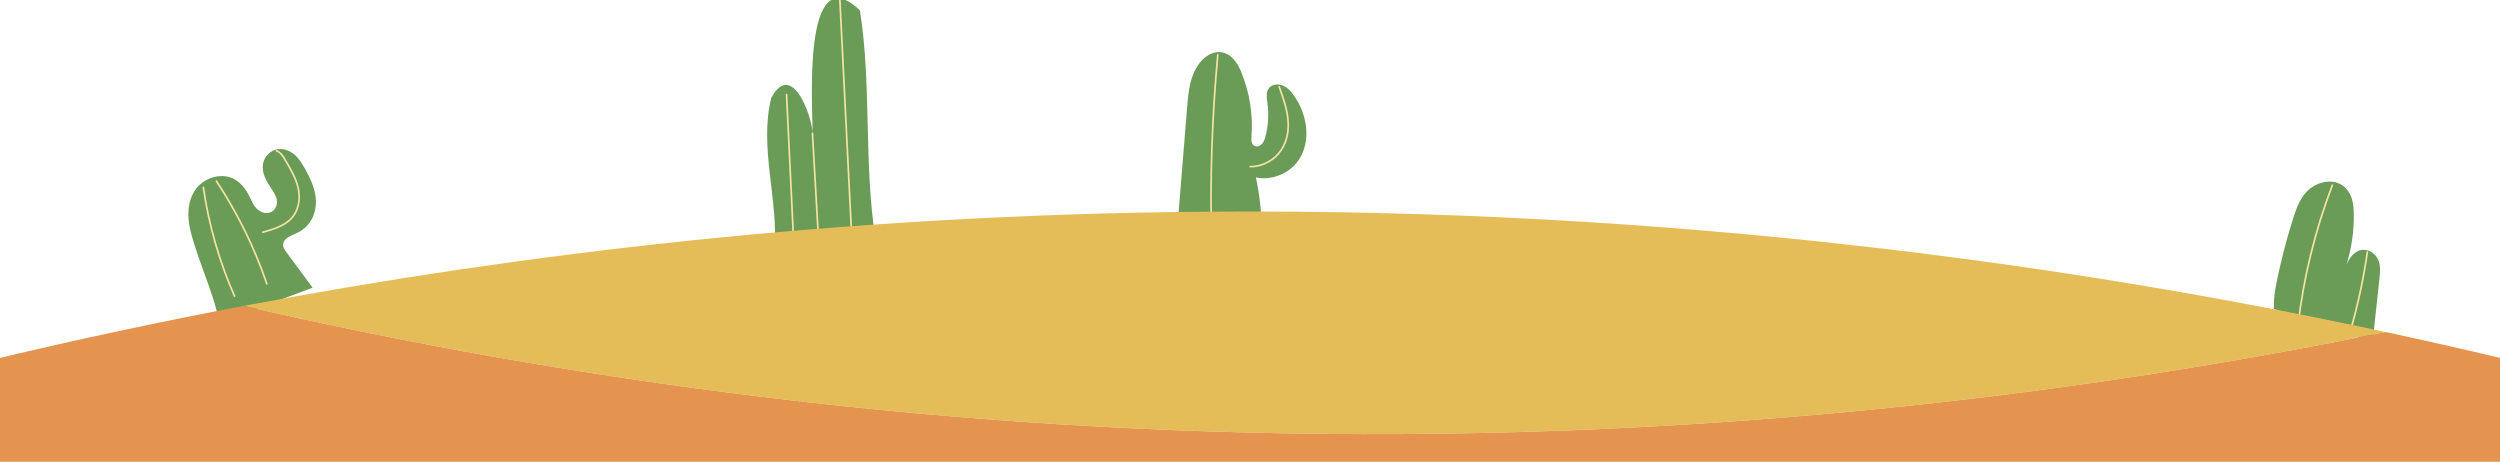 <svg width="1440" height="266" viewBox="0 0 1440 266" fill="none" xmlns="http://www.w3.org/2000/svg">
<path d="M1309.74 177.983C1309.74 173.817 1309.87 170.181 1310.66 166.012C1311.54 161.396 1312.51 156.795 1313.58 152.209C1315.69 143.168 1318.17 134.193 1321.02 125.308C1322.8 119.739 1324.86 114.005 1329.32 109.726C1333.77 105.447 1341.31 103.059 1347.22 105.68C1350.62 107.185 1352.98 110.105 1354.23 113.246C1355.48 116.385 1355.73 119.757 1355.79 123.079C1355.97 132.984 1354.54 142.91 1351.57 152.471C1353.27 148.666 1356 144.427 1360.65 143.935C1364.72 143.5 1368.49 146.4 1369.9 149.765C1371.32 153.129 1370.96 156.838 1370.57 160.406C1369.24 172.696 1367.92 184.986 1366.59 197.274" fill="#6A9B57"/>
<path d="M1343.44 106.656C1333.52 132.7 1326.89 159.698 1323.7 187.002" stroke="#F3E2A2" stroke-miterlimit="10" stroke-linecap="round"/>
<path d="M1363.6 145.202C1361.51 159.834 1358.43 174.36 1354.37 188.676" stroke="#F3E2A2" stroke-miterlimit="10" stroke-linecap="round"/>
<path d="M126.104 185.86C124.514 170.862 109.987 141.691 108.645 126.674C108.069 120.227 109.074 113.382 113.412 108.14C117.749 102.898 126.04 99.818 132.898 102.273C138.254 104.19 141.61 108.859 143.856 113.515C144.945 115.774 145.892 118.146 147.695 120.026C149.498 121.905 152.43 123.212 155.123 122.513C158.51 121.634 160.016 117.975 159.414 114.937C158.812 111.899 156.707 109.283 154.976 106.595C152.637 102.966 150.878 98.843 151.439 94.709C152.001 90.576 155.434 86.53 160.157 85.932C163.558 85.502 167.003 86.897 169.491 88.965C171.976 91.035 173.658 93.722 175.202 96.403C178.756 102.569 181.858 109.153 181.999 116.053C182.14 122.953 178.779 130.26 171.95 133.738C168.382 135.555 163.434 136.979 163.069 140.573C162.884 142.384 164.059 144.063 165.188 145.591C170.142 152.297 175.098 159.006 180.052 165.713" fill="#6A9B57"/>
<path d="M159.285 86.917C161.546 87.701 162.848 89.726 163.974 91.608C167.28 97.147 170.632 102.795 171.876 108.944C173.121 115.093 171.943 121.938 167.104 126.536C163.055 130.383 157.102 132.152 151.408 133.765" stroke="#F3E2A2" stroke-miterlimit="10" stroke-linecap="round"/>
<path d="M124.599 104.223C136.908 122.905 146.697 142.852 153.701 163.517" stroke="#F3E2A2" stroke-miterlimit="10" stroke-linecap="round"/>
<path d="M117.133 107.904C120.191 129.313 126.231 150.397 135.078 170.545" stroke="#F3E2A2" stroke-miterlimit="10" stroke-linecap="round"/>
<path d="M504.191 137.067C497.48 93.656 502.111 48.944 495.323 5.993C461.754 -26.286 468.133 62.875 468.067 76.73C467.782 67.365 456.242 34.375 444.295 56.284C437.041 84.661 448.627 115.585 446.092 144.741" fill="#6A9B57"/>
<path d="M453.053 54.498L457.301 142.565" stroke="#F3E2A2" stroke-miterlimit="10" stroke-linecap="round"/>
<path d="M483.757 -0.324L490.643 137.781" stroke="#F3E2A2" stroke-miterlimit="10" stroke-linecap="round"/>
<path d="M467.972 76.788L471.272 134.399" stroke="#F3E2A2" stroke-miterlimit="10" stroke-linecap="round"/>
<path d="M677.765 136.066C679.781 111.2 681.794 86.333 683.81 61.467C684.518 52.725 685.397 43.533 690.993 36.256C693.685 32.751 698.008 29.665 702.824 30.029C709.024 30.499 712.751 36.163 714.862 41.272C719.813 53.252 721.863 66.141 720.847 78.845C720.682 80.885 720.821 83.494 723.007 84.23C725.737 85.15 727.929 82.099 728.631 79.619C730.515 72.948 730.984 65.977 730.008 59.16C729.536 55.843 729 51.858 731.969 49.745C734.028 48.28 737.147 48.413 739.48 49.526C741.813 50.642 743.492 52.556 744.918 54.514C748.765 59.803 751.254 65.839 752.149 72.056C753.252 79.704 751.795 87.881 746.571 94.1C741.346 100.317 731.943 104.104 723.387 102.184C726.313 115.542 727.289 129.221 726.281 142.793" fill="#6A9B57"/>
<path d="M701.449 31.577C698.086 67.728 696.89 104.036 697.872 140.298" stroke="#F3E2A2" stroke-miterlimit="10" stroke-linecap="round"/>
<path d="M736.795 49.953C738.961 55.976 741.141 62.052 741.818 68.336C742.495 74.621 741.562 81.212 737.855 86.632C734.149 92.052 727.349 96.085 720.114 95.959" stroke="#F3E2A2" stroke-miterlimit="10" stroke-linecap="round"/>
<path d="M1374.02 191.233C1193.71 152.514 963.591 119.892 696.286 121.923C484.534 123.531 297.113 146.527 140.346 176.209C299.509 212.798 502.186 245.227 738.199 249.568C990.573 254.208 1206.9 225.37 1374.02 191.233Z" fill="#E4BD58"/>
<path d="M1374.02 191.234C1206.9 225.368 990.573 254.208 738.199 249.565C502.183 245.225 299.508 212.795 140.345 176.206C90.386 185.667 43.517 195.797 0 206.14V266H1440C1440 245.871 1440 226.006 1440 206.14C1418.83 201.11 1396.8 196.126 1374.02 191.234Z" fill="#E4944E"/>
</svg>
